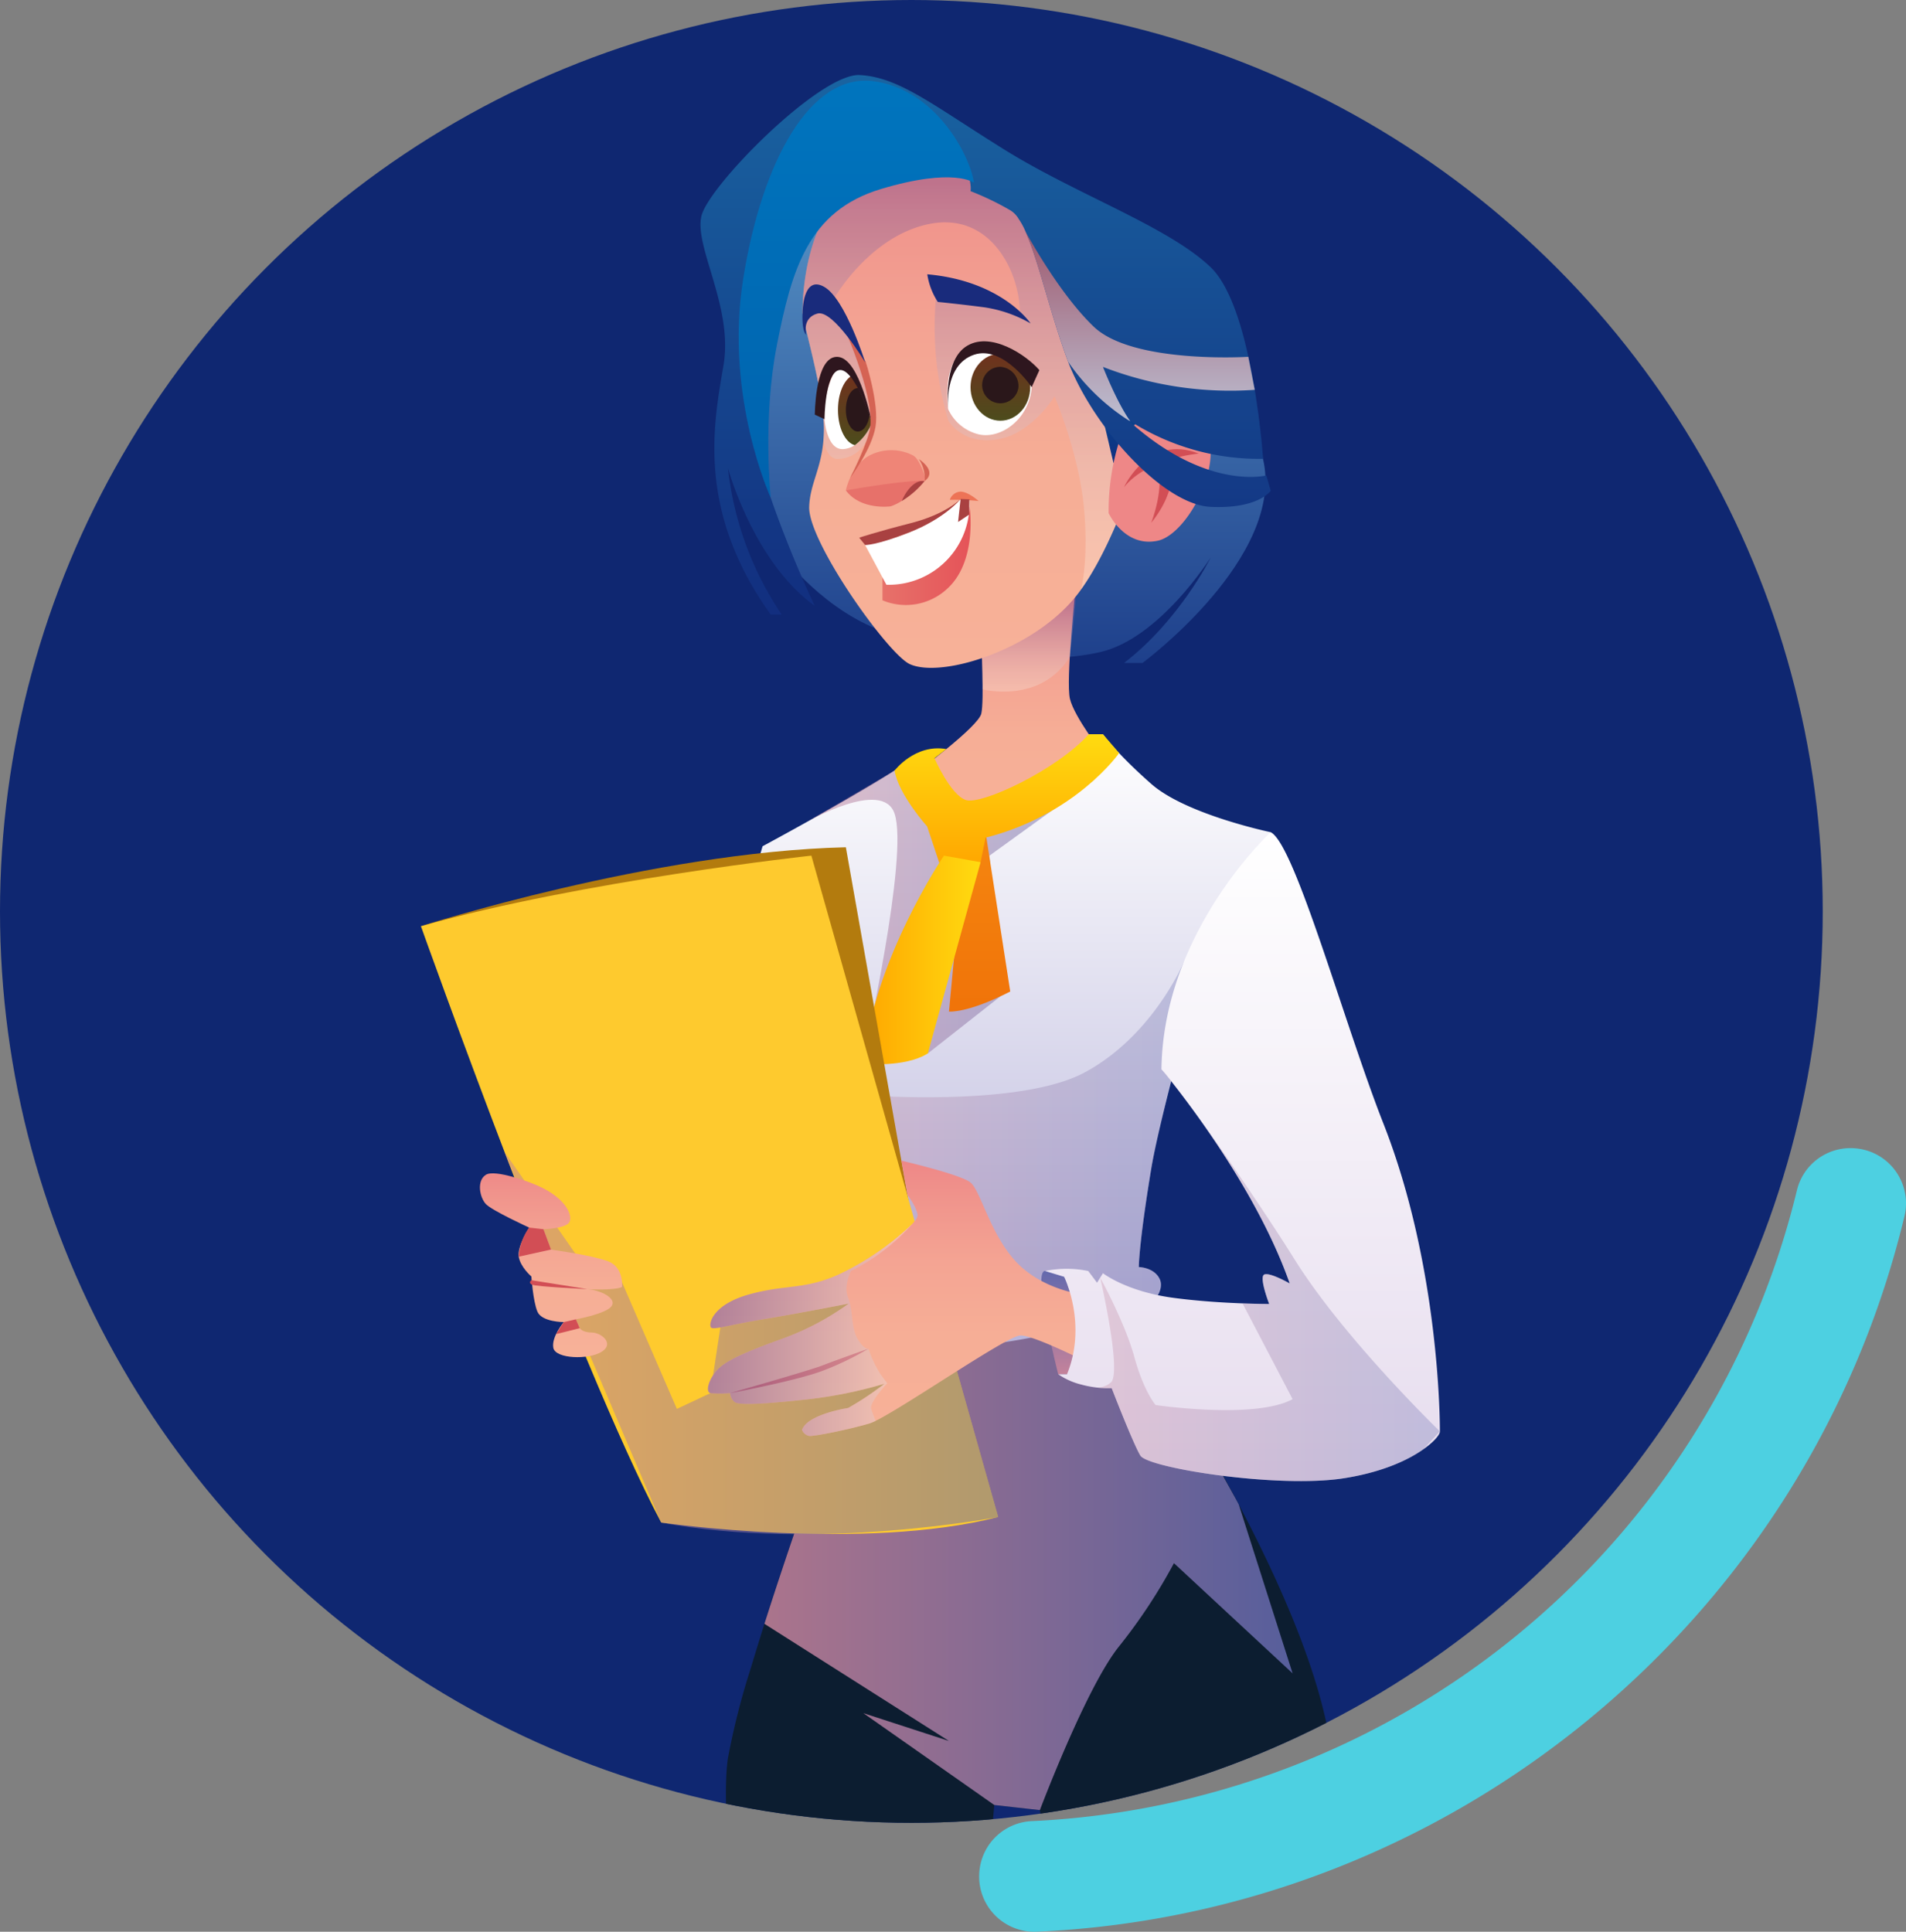 <svg xmlns="http://www.w3.org/2000/svg" xmlns:xlink="http://www.w3.org/1999/xlink" width="373.813" height="378.845" viewBox="0 0 373.813 378.845">
  <rect x="0" y="0" width="373.813" height="378.845" fill="#808080" stroke="none"/>
  <defs>
    <clipPath id="clip-path">
      <circle id="Elipse_4711" data-name="Elipse 4711" cx="178.742" cy="178.742" r="178.742" transform="translate(701.484 83.742)" fill="none"/>
    </clipPath>
    <linearGradient id="linear-gradient" x1="0.5" y1="1.194" x2="0.5" gradientUnits="objectBoundingBox">
      <stop offset="0" stop-color="#122e7f"/>
      <stop offset="1" stop-color="#5a98c9"/>
    </linearGradient>
    <linearGradient id="linear-gradient-2" x1="0.5" y1="1" x2="0.5" gradientUnits="objectBoundingBox">
      <stop offset="0.016" stop-color="#f7b198"/>
      <stop offset="0.373" stop-color="#f6ae96"/>
      <stop offset="0.632" stop-color="#f4a493"/>
      <stop offset="0.86" stop-color="#f0948c"/>
      <stop offset="1" stop-color="#ee8787"/>
    </linearGradient>
    <linearGradient id="linear-gradient-3" x1="0.5" y1="1" x2="0.5" gradientUnits="objectBoundingBox">
      <stop offset="0" stop-color="#fee3d3"/>
      <stop offset="0.12" stop-color="#f7dbcf"/>
      <stop offset="0.296" stop-color="#e5c8c7"/>
      <stop offset="0.507" stop-color="#c8a7b9"/>
      <stop offset="0.745" stop-color="#9f7aa5"/>
      <stop offset="0.994" stop-color="#6d438e"/>
    </linearGradient>
    <linearGradient id="linear-gradient-4" y1="0.5" x2="1" y2="0.5" gradientUnits="objectBoundingBox">
      <stop offset="0.011" stop-color="#c3829b"/>
      <stop offset="1" stop-color="#6369ad"/>
    </linearGradient>
    <linearGradient id="linear-gradient-7" x1="0.5" y1="1" x2="0.5" gradientUnits="objectBoundingBox">
      <stop offset="0" stop-color="#122e7f"/>
      <stop offset="1" stop-color="#005497"/>
    </linearGradient>
    <linearGradient id="linear-gradient-8" x1="3.519" y1="6.411" x2="3.519" y2="5.525" xlink:href="#linear-gradient-2"/>
    <linearGradient id="linear-gradient-9" x1="0.5" y1="1" x2="0.5" gradientUnits="objectBoundingBox">
      <stop offset="0" stop-color="#122e7f"/>
      <stop offset="1" stop-color="#1964a1"/>
    </linearGradient>
    <linearGradient id="linear-gradient-10" x1="0.5" y1="1" x2="0.5" gradientUnits="objectBoundingBox">
      <stop offset="0" stop-color="#0062ad"/>
      <stop offset="1" stop-color="#0075be"/>
    </linearGradient>
    <linearGradient id="linear-gradient-11" x1="0.5" y1="1" x2="0.5" gradientUnits="objectBoundingBox">
      <stop offset="0" stop-color="#b6b3da"/>
      <stop offset="1" stop-color="#fff"/>
    </linearGradient>
    <linearGradient id="linear-gradient-13" x1="0.5" y1="1" x2="0.5" gradientUnits="objectBoundingBox">
      <stop offset="0" stop-color="#f07309"/>
      <stop offset="1" stop-color="#f5860f"/>
    </linearGradient>
    <linearGradient id="linear-gradient-14" x1="0.5" y1="1" x2="0.5" gradientUnits="objectBoundingBox">
      <stop offset="0" stop-color="#ffa600"/>
      <stop offset="1" stop-color="#ffdb10"/>
    </linearGradient>
    <linearGradient id="linear-gradient-15" x1="0" y1="0.5" x2="1" y2="0.5" xlink:href="#linear-gradient-14"/>
    <linearGradient id="linear-gradient-19" x1="0.5" y1="1" x2="0.5" gradientUnits="objectBoundingBox">
      <stop offset="0" stop-color="#4c4c1c"/>
      <stop offset="0.978" stop-color="#6f321d"/>
    </linearGradient>
    <linearGradient id="linear-gradient-21" x1="-22.91" y1="34.204" x2="-22.91" y2="32.92" gradientUnits="objectBoundingBox">
      <stop offset="0" stop-color="#e55157"/>
      <stop offset="1" stop-color="#e7716a"/>
    </linearGradient>
    <linearGradient id="linear-gradient-22" y1="0.5" x2="1" y2="0.5" gradientUnits="objectBoundingBox">
      <stop offset="0" stop-color="#e7716a"/>
      <stop offset="1" stop-color="#e55157"/>
    </linearGradient>
    <linearGradient id="linear-gradient-23" x1="0.5" y1="1" x2="0.5" gradientUnits="objectBoundingBox">
      <stop offset="0.011" stop-color="#bcbed1"/>
      <stop offset="0.983" stop-color="#9f5b70"/>
    </linearGradient>
    <linearGradient id="linear-gradient-24" x1="0.5" y1="1" x2="0.5" y2="0" xlink:href="#linear-gradient-4"/>
    <linearGradient id="linear-gradient-26" x1="0.5" y1="1" x2="0.5" gradientUnits="objectBoundingBox">
      <stop offset="0" stop-color="#e6dcee"/>
      <stop offset="1" stop-color="#fff"/>
    </linearGradient>
    <linearGradient id="linear-gradient-28" y1="0.5" x2="1" y2="0.5" gradientUnits="objectBoundingBox">
      <stop offset="0.006" stop-color="#6b539b"/>
      <stop offset="1" stop-color="#fee3d3"/>
    </linearGradient>
  </defs>
  <g id="Grupo_151993" data-name="Grupo 151993" transform="translate(11728.261 12512.337)">
    <circle id="Elipse_4711-2" data-name="Elipse 4711" cx="178.742" cy="178.742" r="178.742" transform="translate(-11728.261 -12512.337)" fill="#0f2771"/>
    <g id="Grupo_78300" data-name="Grupo 78300" transform="translate(-12429.745 -12596.079)">
      <path id="Trazado_113504" data-name="Trazado 113504" d="M1053.911,317.146a162.122,162.122,0,0,1-150.08,123.747,10.816,10.816,0,0,0-10.273,9.938v.008a10.826,10.826,0,0,0,11.2,11.74c81.6-3.56,151.3-61.331,170.26-140.4a10.822,10.822,0,0,0-8.1-12.988,10.711,10.711,0,0,0-1.594-.246h0A10.807,10.807,0,0,0,1053.911,317.146Z" fill="#4dd0e1"/>
    </g>
    <g id="Grupo_137219" data-name="Grupo 137219" transform="translate(-12429.745 -12596.079)">
      <g id="Grupo_137218" data-name="Grupo 137218" clip-path="url(#clip-path)">
        <g id="Grupo_137217" data-name="Grupo 137217">
          <path id="Trazado_194539" data-name="Trazado 194539" d="M892.231,486.069c2.184-25.2,4.259-48.335,4.259-48.335l8.94,1s3.018,20.027,8.328,47.334H962.59c1.141-19.473,1.976-40.411.162-57.48-1.569-14.876-9.827-33.711-18.311-49.793l-.637-1.183c-1.933-3.639-3.867-7.119-5.733-10.349v-.023c-7.665-13.284-14.1-22.656-14.1-22.656s-39.079-.66-53.159,1.706c0,0-11.487,31-19.4,55.912-1,3.162-1.934,6.21-2.8,9.076a141.953,141.953,0,0,0-4.368,17.31c-1.348,9.087,1,32.342,4.234,57.48Z" fill="#0c1d30" fill-rule="evenodd"/>
          <path id="Trazado_194540" data-name="Trazado 194540" d="M854.724,192.355s8.477,11.637,21.263,15.659,29.738,6.322,41.376,3.592,21.568-18.533,21.568-18.533-6.117,12.355-17,20.688h3.623s28.159-20.8,23.633-40.032-19.925-33.268-19.925-33.268l-31.39-20.372-32.944-3.949s-3.017-1.939-11.422,8.189S850.564,184.065,854.724,192.355Z" fill-rule="evenodd" fill="url(#linear-gradient)"/>
          <path id="Trazado_194541" data-name="Trazado 194541" d="M893.945,209.6s.575,11.493,0,14.079-12.5,11.349-12.5,11.349,1.831,10.344,11.632,10.775,24.716-14.223,24.716-14.223-5.6-7.183-6.465-10.774,1.149-22.125,1.149-22.125Z" fill-rule="evenodd" fill="url(#linear-gradient-2)"/>
          <path id="Trazado_194542" data-name="Trazado 194542" d="M894.13,212.779l.069,6.154s11.315,2.96,17.1-6.386l1.255-11.931Z" fill-rule="evenodd" opacity="0.39" fill="url(#linear-gradient-3)" style="mix-blend-mode: multiply;isolation: isolate"/>
          <path id="Trazado_194543" data-name="Trazado 194543" d="M954.995,411.916l-23.27-21.61a107.114,107.114,0,0,1-10.759,16.31c-6.437,7.961-15.536,32.119-15.536,32.119l-8.94-1-25.681-18.016,16.787,5.459L851.406,402.2c7.916-24.908,19.4-55.912,19.4-55.912,14.08-2.366,53.159-1.706,53.159-1.706s6.438,9.372,14.1,22.656v.023l5.733,10.349.637,1.183Z" fill-rule="evenodd" opacity="0.86" fill="url(#linear-gradient-4)" style="mix-blend-mode: multiply;isolation: isolate"/>
          <path id="Trazado_194544" data-name="Trazado 194544" d="M927.267,167s-5.846,21.337-13.762,32.346a.071.071,0,0,0-.023.046c-.318.432-.614.841-.932,1.228-8.394,10.555-26.364,16.2-32.62,13.375-4.3-1.933-19.971-24.02-19.744-30.845.136-4.458,2.343-7.37,2.8-13.17v-.023c.068-.682.091-1.387.091-2.161,0-7.324-4.185-21.063-4.185-22.769,0-1.729,0-12.511,5.595-21.132a24.98,24.98,0,0,1,6.756-6.62,57.576,57.576,0,0,1,13.512-6.733c5.869.25,11.328,3.481,16.241,8.3C917.008,134.562,927.267,167,927.267,167Z" fill-rule="evenodd" fill="url(#linear-gradient-2)"/>
          <path id="Trazado_194545" data-name="Trazado 194545" d="M913.505,199.345c.113-.5,1.524-6.187.546-16.218-1-10.532-5.739-21.66-5.739-21.66s-4.526,7.453-11.35,8.476-9.474-3.694-9.474-3.694a64.15,64.15,0,0,1-2.462-23.885l16.491,2.5c-.182-8.211-5.982-19.562-17.765-17.2-11.76,2.365-18.744,14.694-18.744,14.694a41.207,41.207,0,0,1,3.662,5.846c1.274,2.684,4.368,11.965,3.8,18.039-.546,6.073-4.323,7.438-6.643,7.506-2.206.091-2.8-3.435-2.843-3.776v-.023c.068-.682.091-1.387.091-2.161,0-7.324-4.185-21.063-4.185-22.769,0-1.729,0-12.511,5.595-21.132a24.98,24.98,0,0,1,6.756-6.62H891.6l9.394,1.57C917.008,134.562,927.267,167,927.267,167S921.421,188.336,913.505,199.345Z" fill-rule="evenodd" opacity="0.39" fill="url(#linear-gradient-3)" style="mix-blend-mode: multiply;isolation: isolate"/>
          <path id="Trazado_194546" data-name="Trazado 194546" d="M916,158.163l3.876,16.422,5.606-9.708Z" fill-rule="evenodd" fill="url(#linear-gradient-7)"/>
          <g id="Grupo_137214" data-name="Grupo 137214">
            <path id="Trazado_194547" data-name="Trazado 194547" d="M920.9,170.566s6.69-10.342,14.763-5.079-.551,22.854-7.076,24.29-9.675-5.408-9.675-5.408A46.159,46.159,0,0,1,920.9,170.566Z" fill-rule="evenodd" fill="url(#linear-gradient-8)"/>
            <path id="Trazado_194548" data-name="Trazado 194548" d="M931.338,173.729s1.442,5.742-4.073,12.539c0,0,2.845-7.176,1.052-11.479Z" fill="#d24e55" fill-rule="evenodd"/>
            <path id="Trazado_194549" data-name="Trazado 194549" d="M921.928,179.287s4.717-10.482,14.662-6.59C936.59,172.7,926.58,173.51,921.928,179.287Z" fill="#d24e55" fill-rule="evenodd"/>
          </g>
          <path id="Trazado_194550" data-name="Trazado 194550" d="M950.7,179.988s-2.365,3.594-11.76,3.161c-9.3-.409-23.088-15.649-27.979-28.478-.045-.137-.091-.251-.136-.387-3.458-9.418-5.664-19.426-8.189-25.068a13.443,13.443,0,0,0-1.388-2.57.07.07,0,0,1-.023-.045,4.886,4.886,0,0,0-1.592-1.615,55.179,55.179,0,0,0-7.8-3.754s.683-2.934-3.708-10.213c-4.412-7.279-16.605-12.807-20.608-10.168-9.486,6.233-21.542,47.61-19.4,63.146,2.161,15.536,13.148,38.556,13.148,38.556-12.01-8.621-17.015-27-17.015-27a63.578,63.578,0,0,0,10.555,28.729h-2.161c-14.649-20.472-11.192-37.509-9.258-48.928s-5.823-23.27-4.322-29.3c1.524-6.028,23.293-28.025,31.05-27.592s14.217,5.823,28.434,14.671c14.216,8.826,32.118,15.082,40.4,23.043,3.458,3.344,5.823,10.418,7.37,17.538.5,2.161.91,4.345,1.251,6.415v.068c1.229,7.416,1.638,13.534,1.638,13.534a46.921,46.921,0,0,1-26.023-7.37.231.231,0,0,0-.09-.045c-.365-.25-.592-.432-.729-.524a2.128,2.128,0,0,0,.228.228c15.354,14.081,27.251,10.964,27.251,10.964Z" fill-rule="evenodd" fill="url(#linear-gradient-9)"/>
          <path id="Trazado_194551" data-name="Trazado 194551" d="M892.508,119.589s-3.879-3.089-18.245,1.221-17.527,16.012-20.4,30.561-1.216,29.989-1.216,29.989-9.127-19.749-5.392-43.023,13.253-40.19,25.428-38.682S891.646,113.986,892.508,119.589Z" fill-rule="evenodd" fill="url(#linear-gradient-10)"/>
          <path id="Trazado_194552" data-name="Trazado 194552" d="M927.267,312.966c-2.434,14.718-2.434,19.267-2.434,19.267s3,.046,4.094,2.343c1.069,2.3-1.66,4.891-1.66,4.891a143.27,143.27,0,0,1-20.176,5.914,128.05,128.05,0,0,1-14.013,2.275c-18.243,1.865-22.269-1.365-22.269-1.365s2.934-2.593,4.64-8.257a27.981,27.981,0,0,0,1.115-5.8c.864-9.713-7.143-33.574-7.143-33.574a12.243,12.243,0,0,1-1.524-.364h-.068c-2.98-.819-9.053-3.162-8.939-8.689.136-7.325-16.515-10.191-16.515-10.191l8.667-29.708s26.523-14.262,30.412-18.129l2.434,1.433s1.3,9.485,10.054,10.486,20.041-11.692,21.087-15.763H917.8s2.616,3.707,9.463,9.735c6.824,6.028,23.429,9.479,23.429,9.479s2.87,30.457-16.719,38.267C930.929,296.475,928.2,307.325,927.267,312.966Z" fill-rule="evenodd" fill="url(#linear-gradient-11)"/>
          <path id="Trazado_194553" data-name="Trazado 194553" d="M916,236.776l-20.451,14.769,2.133,27.6-14.223,11.192H871.044s8.712-38.758,5.881-47.051c-2.366-6.932-17.28,1.7-17.28,1.7l17.28-10.119,13.569,10.555Z" fill-rule="evenodd" opacity="0.5" fill="url(#linear-gradient-4)" style="mix-blend-mode: multiply;isolation: isolate"/>
          <g id="Grupo_137215" data-name="Grupo 137215">
            <path id="Trazado_194554" data-name="Trazado 194554" d="M887.6,282.131s3.611.374,12.016-3.936l-4.839-31.247-4.212,3.663Z" fill-rule="evenodd" fill="url(#linear-gradient-13)"/>
            <path id="Trazado_194555" data-name="Trazado 194555" d="M915.022,227.737h2.772l3.18,3.691s-8.405,12.072-26.193,16.6l-.98,4.813-7.9.718-2.586-7.748s-5.594-6.211-6.389-10.94c0,0,4.013-5.3,10.157-4.225l-2.332,1.794s3.161,7.225,6.178,8.21S908.659,234.818,915.022,227.737Z" fill-rule="evenodd" fill="url(#linear-gradient-14)"/>
            <path id="Trazado_194556" data-name="Trazado 194556" d="M886.618,251.545s-13.936,20.461-15.8,40.8c0,0,8.045.862,12.642-2.011l10.344-37.5Z" fill-rule="evenodd" fill="url(#linear-gradient-15)"/>
          </g>
          <path id="Trazado_194557" data-name="Trazado 194557" d="M928.927,334.576c1.069,2.3-1.66,4.891-1.66,4.891a143.27,143.27,0,0,1-20.176,5.914l-27.161-.887-4.481-6.46-4.276-6.165L867.829,298.3h.068c1.684.2,33.241,2.8,46.313-4.231,13.468-7.249,19.44-21.657,19.44-21.657l.327,12.808c-3.048,11.26-5.777,22.11-6.71,27.751-2.434,14.718-2.434,19.267-2.434,19.267S927.835,332.279,928.927,334.576Z" fill-rule="evenodd" opacity="0.3" fill="url(#linear-gradient-4)" style="mix-blend-mode: multiply;isolation: isolate"/>
          <path id="Trazado_194558" data-name="Trazado 194558" d="M784.037,265.387s45.38-14.575,83.34-15.482l13.077,73.821L820.361,265.7Z" fill="#b37b0e" fill-rule="evenodd"/>
          <path id="Trazado_194559" data-name="Trazado 194559" d="M784.037,265.387S814.5,350.9,831.163,382.343c0,0,39.652,5.727,66.086-1.091L860.615,251.545S815.648,256.43,784.037,265.387Z" fill="#feca2e" fill-rule="evenodd"/>
          <path id="Trazado_194560" data-name="Trazado 194560" d="M800.436,309.678,816.689,333l5.337-1.119,12.209,28.173,6.571-3.093,2.342-15.4,38.261-9.677,7.7,20.534,8.145,28.839s-35.638,6.791-66.086,1.091C831.163,382.343,803.2,316.965,800.436,309.678Z" fill-rule="evenodd" opacity="0.5" fill="url(#linear-gradient-4)" style="mix-blend-mode: multiply;isolation: isolate"/>
          <path id="Trazado_194561" data-name="Trazado 194561" d="M805.7,315.763s-7.112-2.8-8.944-1.616-1.185,4.418,0,5.711,8.513,4.633,8.513,4.633-2.371,3.663-2.048,5.711,2.479,3.878,2.479,3.878.323,4.849,1.185,6.9,5.172,2.048,5.172,2.048-2.478,2.909-2.047,5.064,6.9,2.37,9.482.754-.108-3.771-1.94-3.771-2.37-.853-2.37-.853l-.755-1.733s5.927-1.078,7-2.586-2.047-3.125-4.741-3.34c0,0,5.28.323,6.788-.431,0,0,.431-3.879-2.8-5.064s-11.122-2.263-11.122-2.263l-1.485-3.987s4.31-.121,5.064-1.353S812.595,318.349,805.7,315.763Z" fill-rule="evenodd" fill="url(#linear-gradient-2)"/>
          <path id="Trazado_194562" data-name="Trazado 194562" d="M883.348,137.537a13.622,13.622,0,0,0,2.069,5.421s3.828.368,8.986,1.034a25.652,25.652,0,0,1,9.2,3.178S898.1,138.85,883.348,137.537Z" fill="#192b7c" fill-rule="evenodd"/>
          <path id="Trazado_194563" data-name="Trazado 194563" d="M887.444,163.994a8.922,8.922,0,0,0,6.034,4.944c4.418.969,9.913-3.125,10.344-9.267,0,0-4.633-7.758-11.314-7.435S887.444,163.994,887.444,163.994Z" fill="#fff" fill-rule="evenodd"/>
          <path id="Trazado_194564" data-name="Trazado 194564" d="M872.477,166.646a9.8,9.8,0,0,1-3.335,4.4,4.867,4.867,0,0,1-2.255.778c-3.285.219-3.7-5.881-3.7-5.881a18.441,18.441,0,0,1,2.646-10.482,4.485,4.485,0,0,1,2.55,2.066,18.36,18.36,0,0,1,1.421,2.359,48.455,48.455,0,0,1,2.207,5.276C872.3,166.063,872.477,166.646,872.477,166.646Z" fill="#fff" fill-rule="evenodd"/>
          <path id="Trazado_194565" data-name="Trazado 194565" d="M903.532,159.674c0,3.631-2.62,6.575-5.852,6.575s-5.852-2.944-5.852-6.575,2.621-6.576,5.852-6.576S903.532,156.042,903.532,159.674Z" fill-rule="evenodd" fill="url(#linear-gradient-19)"/>
          <path id="Trazado_194566" data-name="Trazado 194566" d="M901.23,159.674a3.574,3.574,0,1,1-3.55-3.989A3.789,3.789,0,0,1,901.23,159.674Z" fill="#2a171a" fill-rule="evenodd"/>
          <path id="Trazado_194567" data-name="Trazado 194567" d="M872.477,166.646a9.8,9.8,0,0,1-3.335,4.4c-1.887-.486-3.309-3.4-3.309-6.93,0-3.039,1.054-5.616,2.55-6.589a18.36,18.36,0,0,1,1.421,2.359,48.455,48.455,0,0,1,2.207,5.276C872.3,166.063,872.477,166.646,872.477,166.646Z" fill-rule="evenodd" fill="url(#linear-gradient-19)"/>
          <path id="Trazado_194568" data-name="Trazado 194568" d="M872.011,165.163c-.245,1.848-1.177,3.21-2.28,3.21-1.3,0-2.354-1.9-2.354-4.256s1.055-4.254,2.354-4.254a.09.09,0,0,1,.073.024A48.455,48.455,0,0,1,872.011,165.163Z" fill="#2a171a" fill-rule="evenodd"/>
          <path id="Trazado_194569" data-name="Trazado 194569" d="M872.478,166.658s-2.338-12.557-6.637-12.923c-3.829-.325-4.477,7.9-4.557,11.323l1.9.886s.093-8.607,2.654-9.56C868.936,155.232,872.478,166.658,872.478,166.658Z" fill="#2e161e" fill-rule="evenodd"/>
          <path id="Trazado_194570" data-name="Trazado 194570" d="M887.444,163.994s-1.006-9.117,3.34-12.189c4.763-3.365,12.068,1.617,14.546,4.526l-1.508,3.34s-5.6-8.3-11.314-6.357C886.521,155.351,887.444,163.994,887.444,163.994Z" fill="#2e161e" fill-rule="evenodd"/>
          <g id="Grupo_137216" data-name="Grupo 137216">
            <path id="Trazado_194571" data-name="Trazado 194571" d="M867.377,179.917s9.8-3.925,15.453-1.861c0,0-3.255,3.888-6.683,4.991C876.147,183.047,870.308,183.872,867.377,179.917Z" fill-rule="evenodd" fill="url(#linear-gradient-21)"/>
            <path id="Trazado_194572" data-name="Trazado 194572" d="M878.349,181.986s1.651-4.219,4.481-3.93A16.673,16.673,0,0,1,878.349,181.986Z" fill="#a94141" fill-rule="evenodd"/>
            <path id="Trazado_194573" data-name="Trazado 194573" d="M882.83,178.056c.545.089-.873-4.247-2.256-4.984a9.316,9.316,0,0,0-8.774.114c-3.533,2.121-4.423,6.731-4.423,6.731S879.2,177.829,882.83,178.056Z" fill="#ef8577" fill-rule="evenodd"/>
            <path id="Trazado_194574" data-name="Trazado 194574" d="M866.659,147.17s6.19,13.426,5.505,20.244c-.295,2.928-3.949,10.042-3.949,10.042s4.216-5.524,4.976-10.006-1.927-12.787-1.927-12.787Z" fill="#d56354" fill-rule="evenodd"/>
            <path id="Trazado_194575" data-name="Trazado 194575" d="M881.68,173.759a6.8,6.8,0,0,1,1.15,4.3S885.553,176.489,881.68,173.759Z" fill="#d56354" fill-rule="evenodd"/>
          </g>
          <path id="Trazado_194576" data-name="Trazado 194576" d="M874.559,196.978v4.5a11.916,11.916,0,0,0,12.713-2.289c5.991-5.469,4.369-16.07,4.369-16.07Z" fill-rule="evenodd" fill="url(#linear-gradient-22)"/>
          <path id="Trazado_194577" data-name="Trazado 194577" d="M859.619,149.435s-.944-3.34,2.181-4.2,9.374,9.589,9.374,9.589-3.879-12.506-8.081-14.845-4.2,5.04-4.2,5.04S858.623,148.465,859.619,149.435Z" fill="#192b7c" fill-rule="evenodd"/>
          <path id="Trazado_194578" data-name="Trazado 194578" d="M871.148,190.616l4.185,7.807A15.837,15.837,0,0,0,891.6,181.675l-1.722-.076s-1.963,2.688-7.879,5.578A39.734,39.734,0,0,1,871.148,190.616Z" fill="#fff" fill-rule="evenodd"/>
          <path id="Trazado_194579" data-name="Trazado 194579" d="M871.148,190.616l-1.155-1.422s3.174-1.077,10.124-2.855,9.765-4.74,9.765-4.74-3.067,3.8-9.945,6.507S871.148,190.616,871.148,190.616Z" fill="#a94141" fill-rule="evenodd"/>
          <path id="Trazado_194580" data-name="Trazado 194580" d="M887.767,181.765a45.605,45.605,0,0,1,5.639.238s-1.949-1.8-3.524-1.844A2.325,2.325,0,0,0,887.767,181.765Z" fill="#ed7356" fill-rule="evenodd"/>
          <path id="Trazado_194581" data-name="Trazado 194581" d="M889.882,181.6l-.5,4.51,2.163-1.439.057-3Z" fill="#a94141" fill-rule="evenodd"/>
          <path id="Trazado_194582" data-name="Trazado 194582" d="M947.557,160.13v.068a68.994,68.994,0,0,1-29.753-4.5s2.707,6.96,5.368,10.668a.231.231,0,0,0-.09-.045c-.091-.046-.251-.159-.5-.3a41.469,41.469,0,0,1-11.624-11.35c-.045-.137-.091-.251-.136-.387-3.458-9.418-5.664-19.426-8.189-25.068,2.434,4.368,7.757,13.239,13.375,18.608,7.666,7.324,30.3,5.891,30.3,5.891Z" fill-rule="evenodd" fill="url(#linear-gradient-23)" style="mix-blend-mode: multiply;isolation: isolate"/>
          <path id="Trazado_194583" data-name="Trazado 194583" d="M906.444,333c-2.62.059,2.586,20.257,2.586,20.257h5.244v-9.632l-3.376-7.7S912.837,332.859,906.444,333Z" fill-rule="evenodd" fill="url(#linear-gradient-24)"/>
          <path id="Trazado_194584" data-name="Trazado 194584" d="M917.645,352.387s-13.216-6.892-16.082-6.733c-2.662.136-22.292,13.762-28.343,16.742a11.861,11.861,0,0,1-1.183.5c-3.98,1.183-10.873,2.571-11.851,2.457a1.93,1.93,0,0,1-1.41-1.183c1.092-3.116,9.053-4.3,9.053-4.3a58.766,58.766,0,0,0,7.12-4.754,87.49,87.49,0,0,1-14.763,3.025c-7.871.864-13.785,1.3-14.649.546a2.482,2.482,0,0,1-.864-1.729,23.709,23.709,0,0,1-3.867,0c-.865-.205-.546-2.161.955-4.094s4.527-3.458,12.829-6.46a52.966,52.966,0,0,0,13.353-7.007s-9.258,1.82-16.492,3.026c-7.211,1.183-10.122,2.252-10.555,1.615-.431-.66.319-4.436,7.507-6.438s10.782-.864,17.538-3.889a54.8,54.8,0,0,0,14.513-9.986c.272-.319.409-.5.409-.5a1.975,1.975,0,0,0,.591-1.137c-.159-1.592-2-4.019-2-4.019l-1.187-6.7s11.515,2.668,13.517,4.26c2.024,1.569,3.889,10.191,9.053,15.65,5.186,5.459,12.943,6.323,12.943,6.323C916.781,341.332,917.645,352.387,917.645,352.387Z" fill-rule="evenodd" fill="url(#linear-gradient-2)"/>
          <path id="Trazado_194585" data-name="Trazado 194585" d="M983.884,364.466c0,.614-1.069,1.979-3.276,3.525-2.979,2.116-8.1,4.5-15.558,5.664-12.921,2.025-38.488-2-39.921-4.458-1.456-2.434-5.619-13.216-5.619-13.216a20.136,20.136,0,0,1-5.892-.683.178.178,0,0,0-.068-.022,13.622,13.622,0,0,1-4.526-2.025h1.728c4.027-9.9-.568-19.107-.568-19.107l-3.731-1.137a20.845,20.845,0,0,1,8.462,0l1.729,2.3.614-1,.546-.864s4.595,3.594,13.785,4.822c4.913.66,9.963.956,13.58,1.092,3.139.114,5.232.114,5.232.114s-2-5.164-1-5.755c1-.569,5.027,1.729,5.027,1.729-6.824-19.381-22.178-38.375-24.749-41.536a1.945,1.945,0,0,0-.2-.228,1.014,1.014,0,0,0-.159-.159.3.3,0,0,0-.045-.069c.318-27.068,21.427-46.5,21.427-46.5,4.754,2.343,14.536,37.926,22.087,57.1C983.884,332.233,983.884,363.033,983.884,364.466Z" fill-rule="evenodd" fill="url(#linear-gradient-26)"/>
          <path id="Trazado_194586" data-name="Trazado 194586" d="M983.884,364.466l-3.276,3.525c-2.979,2.116-8.1,4.5-15.558,5.664-12.921,2.025-38.488-2-39.921-4.458-1.456-2.434-5.619-13.216-5.619-13.216a23.363,23.363,0,0,1-2.889-.114,4.141,4.141,0,0,0,2.753-1.023c2.161-2.025-2.116-20.541-2.116-20.541s4.845,8.8,6.71,15.6,4.163,9.394,4.163,9.394,19.54,2.866,26.864-1.16l-9.826-18.789c3.139.114,5.232.114,5.232.114s-2-5.164-1-5.755c1-.569,5.027,1.729,5.027,1.729-6.824-19.381-22.178-38.375-24.749-41.536,2.571,2.615,16.975,22.881,25.756,36.916C965.147,346.335,983.884,364.466,983.884,364.466Z" fill-rule="evenodd" opacity="0.3" fill="url(#linear-gradient-4)" style="mix-blend-mode: multiply;isolation: isolate"/>
          <path id="Trazado_194587" data-name="Trazado 194587" d="M844.668,356.959s15.516-4.417,18.1-5.423,9.05-3.3,9.05-3.3a57.877,57.877,0,0,1-9.05,4.361C857.6,354.553,844.668,356.959,844.668,356.959Z" fill="#d24e55" fill-rule="evenodd"/>
          <path id="Trazado_194588" data-name="Trazado 194588" d="M868.375,333.007s-1.524,2.957-.546,5.254c.978,2.32.523,5.8,1.843,8.03,1.319,2.252,2.138,1.933,2.138,1.933a22.144,22.144,0,0,0,2.366,5.027l1.318,1.775s-3.57,3.776-3.138,5.049c.227.683.568,1.615.864,2.321a11.861,11.861,0,0,1-1.183.5c-3.98,1.183-10.873,2.571-11.851,2.457a1.93,1.93,0,0,1-1.41-1.183c1.092-3.116,9.053-4.3,9.053-4.3a58.766,58.766,0,0,0,7.12-4.754,87.49,87.49,0,0,1-14.763,3.025c-7.871.864-13.785,1.3-14.649.546a2.482,2.482,0,0,1-.864-1.729,23.709,23.709,0,0,1-3.867,0c-.865-.205-.546-2.161.955-4.094s4.527-3.458,12.829-6.46a52.966,52.966,0,0,0,13.353-7.007s-9.258,1.82-16.492,3.026c-7.211,1.183-10.122,2.252-10.555,1.615-.431-.66.319-4.436,7.507-6.438s10.782-.864,17.538-3.889a54.8,54.8,0,0,0,14.513-9.986A40.042,40.042,0,0,1,868.375,333.007Z" fill-rule="evenodd" opacity="0.5" fill="url(#linear-gradient-28)" style="mix-blend-mode: multiply;isolation: isolate"/>
          <path id="Trazado_194589" data-name="Trazado 194589" d="M805.268,324.491l2.8.323,1.485,3.987-6.334,1.4A10.822,10.822,0,0,1,805.268,324.491Z" fill="#d24e55" fill-rule="evenodd"/>
          <path id="Trazado_194590" data-name="Trazado 194590" d="M805.7,334.813l10.99,1.746s-10.092-.481-10.882-.873S805.7,334.813,805.7,334.813Z" fill="#d24e55" fill-rule="evenodd"/>
          <path id="Trazado_194591" data-name="Trazado 194591" d="M814.426,342.485l-2.371.539-1.509,2.357,4.634-1.162Z" fill="#d24e55" fill-rule="evenodd"/>
        </g>
      </g>
    </g>
  </g>
</svg>
